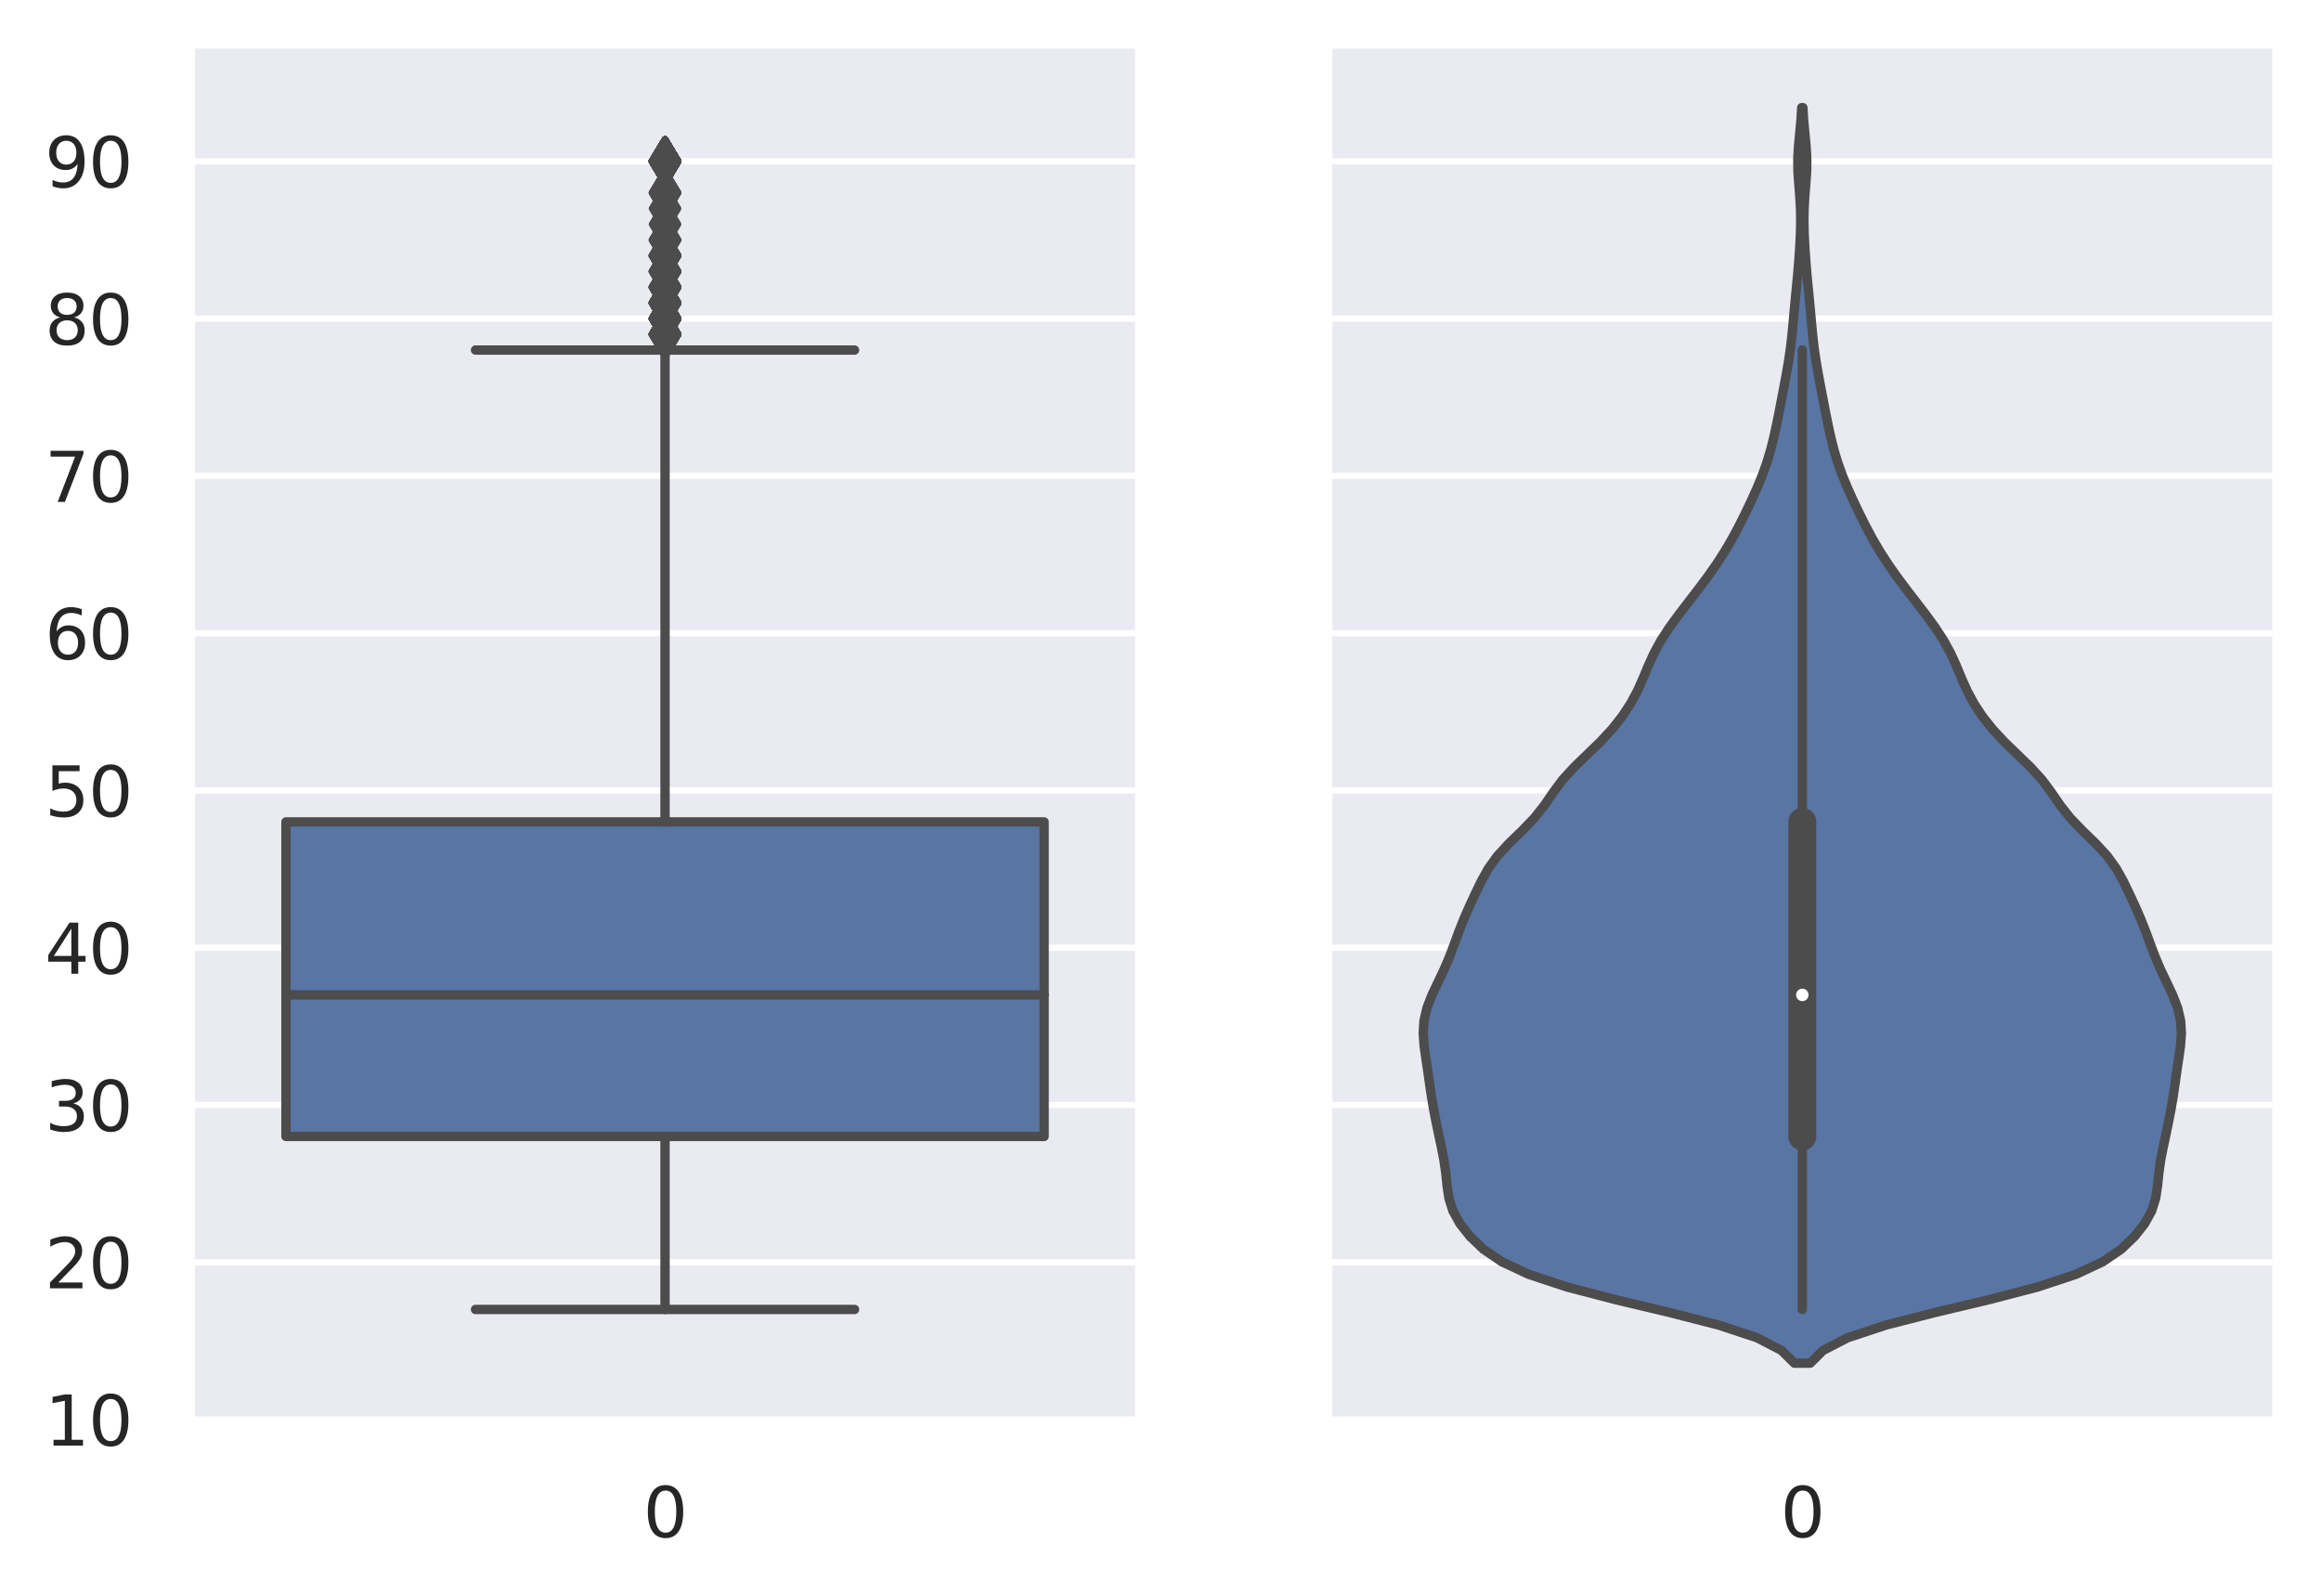 <?xml version="1.0" encoding="utf-8" standalone="no"?>
<!DOCTYPE svg PUBLIC "-//W3C//DTD SVG 1.1//EN"
  "http://www.w3.org/Graphics/SVG/1.1/DTD/svg11.dtd">
<svg xmlns:xlink="http://www.w3.org/1999/xlink" width="372.697pt" height="256.306pt" viewBox="0 0 372.697 256.306" xmlns="http://www.w3.org/2000/svg" version="1.1">
 <defs>
  <style type="text/css">*{stroke-linejoin: round; stroke-linecap: butt}</style>
 </defs>
 <g id="figure_1">
  <g id="patch_1">
   <path d="M 0 256.306 
L 372.697 256.306 
L 372.697 0 
L 0 0 
z
" style="fill: #ffffff"/>
  </g>
  <g id="axes_1">
   <g id="patch_2">
    <path d="M 30.698 228.96 
L 182.879 228.96 
L 182.879 7.2 
L 30.698 7.2 
z
" style="fill: #eaeaf2"/>
   </g>
   <g id="matplotlib.axis_1">
    <g id="xtick_1">
     <g id="text_1">
      <!-- 0 -->
      <g style="fill: #262626" transform="translate(103.289 246.818) scale(0.11 -0.11)">
       <defs>
        <path id="DejaVuSans-30" d="M 2034 4250 
Q 1547 4250 1301 3770 
Q 1056 3291 1056 2328 
Q 1056 1369 1301 889 
Q 1547 409 2034 409 
Q 2525 409 2770 889 
Q 3016 1369 3016 2328 
Q 3016 3291 2770 3770 
Q 2525 4250 2034 4250 
z
M 2034 4750 
Q 2819 4750 3233 4129 
Q 3647 3509 3647 2328 
Q 3647 1150 3233 529 
Q 2819 -91 2034 -91 
Q 1250 -91 836 529 
Q 422 1150 422 2328 
Q 422 3509 836 4129 
Q 1250 4750 2034 4750 
z
" transform="scale(0.016)"/>
       </defs>
       <use xlink:href="#DejaVuSans-30"/>
      </g>
     </g>
    </g>
   </g>
   <g id="matplotlib.axis_2">
    <g id="ytick_1">
     <g id="line2d_1">
      <path d="M 30.698 227.935 
L 182.879 227.935 
" clip-path="url(#pc361c0a351)" style="fill: none; stroke: #ffffff; stroke-linecap: round"/>
     </g>
     <g id="text_2">
      <!-- 10 -->
      <g style="fill: #262626" transform="translate(7.2 232.114) scale(0.11 -0.11)">
       <defs>
        <path id="DejaVuSans-31" d="M 794 531 
L 1825 531 
L 1825 4091 
L 703 3866 
L 703 4441 
L 1819 4666 
L 2450 4666 
L 2450 531 
L 3481 531 
L 3481 0 
L 794 0 
L 794 531 
z
" transform="scale(0.016)"/>
       </defs>
       <use xlink:href="#DejaVuSans-31"/>
       <use xlink:href="#DejaVuSans-30" x="63.623"/>
      </g>
     </g>
    </g>
    <g id="ytick_2">
     <g id="line2d_2">
      <path d="M 30.698 202.681 
L 182.879 202.681 
" clip-path="url(#pc361c0a351)" style="fill: none; stroke: #ffffff; stroke-linecap: round"/>
     </g>
     <g id="text_3">
      <!-- 20 -->
      <g style="fill: #262626" transform="translate(7.2 206.86) scale(0.11 -0.11)">
       <defs>
        <path id="DejaVuSans-32" d="M 1228 531 
L 3431 531 
L 3431 0 
L 469 0 
L 469 531 
Q 828 903 1448 1529 
Q 2069 2156 2228 2338 
Q 2531 2678 2651 2914 
Q 2772 3150 2772 3378 
Q 2772 3750 2511 3984 
Q 2250 4219 1831 4219 
Q 1534 4219 1204 4116 
Q 875 4013 500 3803 
L 500 4441 
Q 881 4594 1212 4672 
Q 1544 4750 1819 4750 
Q 2544 4750 2975 4387 
Q 3406 4025 3406 3419 
Q 3406 3131 3298 2873 
Q 3191 2616 2906 2266 
Q 2828 2175 2409 1742 
Q 1991 1309 1228 531 
z
" transform="scale(0.016)"/>
       </defs>
       <use xlink:href="#DejaVuSans-32"/>
       <use xlink:href="#DejaVuSans-30" x="63.623"/>
      </g>
     </g>
    </g>
    <g id="ytick_3">
     <g id="line2d_3">
      <path d="M 30.698 177.427 
L 182.879 177.427 
" clip-path="url(#pc361c0a351)" style="fill: none; stroke: #ffffff; stroke-linecap: round"/>
     </g>
     <g id="text_4">
      <!-- 30 -->
      <g style="fill: #262626" transform="translate(7.2 181.606) scale(0.11 -0.11)">
       <defs>
        <path id="DejaVuSans-33" d="M 2597 2516 
Q 3050 2419 3304 2112 
Q 3559 1806 3559 1356 
Q 3559 666 3084 287 
Q 2609 -91 1734 -91 
Q 1441 -91 1130 -33 
Q 819 25 488 141 
L 488 750 
Q 750 597 1062 519 
Q 1375 441 1716 441 
Q 2309 441 2620 675 
Q 2931 909 2931 1356 
Q 2931 1769 2642 2001 
Q 2353 2234 1838 2234 
L 1294 2234 
L 1294 2753 
L 1863 2753 
Q 2328 2753 2575 2939 
Q 2822 3125 2822 3475 
Q 2822 3834 2567 4026 
Q 2313 4219 1838 4219 
Q 1578 4219 1281 4162 
Q 984 4106 628 3988 
L 628 4550 
Q 988 4650 1302 4700 
Q 1616 4750 1894 4750 
Q 2613 4750 3031 4423 
Q 3450 4097 3450 3541 
Q 3450 3153 3228 2886 
Q 3006 2619 2597 2516 
z
" transform="scale(0.016)"/>
       </defs>
       <use xlink:href="#DejaVuSans-33"/>
       <use xlink:href="#DejaVuSans-30" x="63.623"/>
      </g>
     </g>
    </g>
    <g id="ytick_4">
     <g id="line2d_4">
      <path d="M 30.698 152.173 
L 182.879 152.173 
" clip-path="url(#pc361c0a351)" style="fill: none; stroke: #ffffff; stroke-linecap: round"/>
     </g>
     <g id="text_5">
      <!-- 40 -->
      <g style="fill: #262626" transform="translate(7.2 156.352) scale(0.11 -0.11)">
       <defs>
        <path id="DejaVuSans-34" d="M 2419 4116 
L 825 1625 
L 2419 1625 
L 2419 4116 
z
M 2253 4666 
L 3047 4666 
L 3047 1625 
L 3713 1625 
L 3713 1100 
L 3047 1100 
L 3047 0 
L 2419 0 
L 2419 1100 
L 313 1100 
L 313 1709 
L 2253 4666 
z
" transform="scale(0.016)"/>
       </defs>
       <use xlink:href="#DejaVuSans-34"/>
       <use xlink:href="#DejaVuSans-30" x="63.623"/>
      </g>
     </g>
    </g>
    <g id="ytick_5">
     <g id="line2d_5">
      <path d="M 30.698 126.919 
L 182.879 126.919 
" clip-path="url(#pc361c0a351)" style="fill: none; stroke: #ffffff; stroke-linecap: round"/>
     </g>
     <g id="text_6">
      <!-- 50 -->
      <g style="fill: #262626" transform="translate(7.2 131.098) scale(0.11 -0.11)">
       <defs>
        <path id="DejaVuSans-35" d="M 691 4666 
L 3169 4666 
L 3169 4134 
L 1269 4134 
L 1269 2991 
Q 1406 3038 1543 3061 
Q 1681 3084 1819 3084 
Q 2600 3084 3056 2656 
Q 3513 2228 3513 1497 
Q 3513 744 3044 326 
Q 2575 -91 1722 -91 
Q 1428 -91 1123 -41 
Q 819 9 494 109 
L 494 744 
Q 775 591 1075 516 
Q 1375 441 1709 441 
Q 2250 441 2565 725 
Q 2881 1009 2881 1497 
Q 2881 1984 2565 2268 
Q 2250 2553 1709 2553 
Q 1456 2553 1204 2497 
Q 953 2441 691 2322 
L 691 4666 
z
" transform="scale(0.016)"/>
       </defs>
       <use xlink:href="#DejaVuSans-35"/>
       <use xlink:href="#DejaVuSans-30" x="63.623"/>
      </g>
     </g>
    </g>
    <g id="ytick_6">
     <g id="line2d_6">
      <path d="M 30.698 101.665 
L 182.879 101.665 
" clip-path="url(#pc361c0a351)" style="fill: none; stroke: #ffffff; stroke-linecap: round"/>
     </g>
     <g id="text_7">
      <!-- 60 -->
      <g style="fill: #262626" transform="translate(7.2 105.844) scale(0.11 -0.11)">
       <defs>
        <path id="DejaVuSans-36" d="M 2113 2584 
Q 1688 2584 1439 2293 
Q 1191 2003 1191 1497 
Q 1191 994 1439 701 
Q 1688 409 2113 409 
Q 2538 409 2786 701 
Q 3034 994 3034 1497 
Q 3034 2003 2786 2293 
Q 2538 2584 2113 2584 
z
M 3366 4563 
L 3366 3988 
Q 3128 4100 2886 4159 
Q 2644 4219 2406 4219 
Q 1781 4219 1451 3797 
Q 1122 3375 1075 2522 
Q 1259 2794 1537 2939 
Q 1816 3084 2150 3084 
Q 2853 3084 3261 2657 
Q 3669 2231 3669 1497 
Q 3669 778 3244 343 
Q 2819 -91 2113 -91 
Q 1303 -91 875 529 
Q 447 1150 447 2328 
Q 447 3434 972 4092 
Q 1497 4750 2381 4750 
Q 2619 4750 2861 4703 
Q 3103 4656 3366 4563 
z
" transform="scale(0.016)"/>
       </defs>
       <use xlink:href="#DejaVuSans-36"/>
       <use xlink:href="#DejaVuSans-30" x="63.623"/>
      </g>
     </g>
    </g>
    <g id="ytick_7">
     <g id="line2d_7">
      <path d="M 30.698 76.411 
L 182.879 76.411 
" clip-path="url(#pc361c0a351)" style="fill: none; stroke: #ffffff; stroke-linecap: round"/>
     </g>
     <g id="text_8">
      <!-- 70 -->
      <g style="fill: #262626" transform="translate(7.2 80.59) scale(0.11 -0.11)">
       <defs>
        <path id="DejaVuSans-37" d="M 525 4666 
L 3525 4666 
L 3525 4397 
L 1831 0 
L 1172 0 
L 2766 4134 
L 525 4134 
L 525 4666 
z
" transform="scale(0.016)"/>
       </defs>
       <use xlink:href="#DejaVuSans-37"/>
       <use xlink:href="#DejaVuSans-30" x="63.623"/>
      </g>
     </g>
    </g>
    <g id="ytick_8">
     <g id="line2d_8">
      <path d="M 30.698 51.157 
L 182.879 51.157 
" clip-path="url(#pc361c0a351)" style="fill: none; stroke: #ffffff; stroke-linecap: round"/>
     </g>
     <g id="text_9">
      <!-- 80 -->
      <g style="fill: #262626" transform="translate(7.2 55.336) scale(0.11 -0.11)">
       <defs>
        <path id="DejaVuSans-38" d="M 2034 2216 
Q 1584 2216 1326 1975 
Q 1069 1734 1069 1313 
Q 1069 891 1326 650 
Q 1584 409 2034 409 
Q 2484 409 2743 651 
Q 3003 894 3003 1313 
Q 3003 1734 2745 1975 
Q 2488 2216 2034 2216 
z
M 1403 2484 
Q 997 2584 770 2862 
Q 544 3141 544 3541 
Q 544 4100 942 4425 
Q 1341 4750 2034 4750 
Q 2731 4750 3128 4425 
Q 3525 4100 3525 3541 
Q 3525 3141 3298 2862 
Q 3072 2584 2669 2484 
Q 3125 2378 3379 2068 
Q 3634 1759 3634 1313 
Q 3634 634 3220 271 
Q 2806 -91 2034 -91 
Q 1263 -91 848 271 
Q 434 634 434 1313 
Q 434 1759 690 2068 
Q 947 2378 1403 2484 
z
M 1172 3481 
Q 1172 3119 1398 2916 
Q 1625 2713 2034 2713 
Q 2441 2713 2670 2916 
Q 2900 3119 2900 3481 
Q 2900 3844 2670 4047 
Q 2441 4250 2034 4250 
Q 1625 4250 1398 4047 
Q 1172 3844 1172 3481 
z
" transform="scale(0.016)"/>
       </defs>
       <use xlink:href="#DejaVuSans-38"/>
       <use xlink:href="#DejaVuSans-30" x="63.623"/>
      </g>
     </g>
    </g>
    <g id="ytick_9">
     <g id="line2d_9">
      <path d="M 30.698 25.903 
L 182.879 25.903 
" clip-path="url(#pc361c0a351)" style="fill: none; stroke: #ffffff; stroke-linecap: round"/>
     </g>
     <g id="text_10">
      <!-- 90 -->
      <g style="fill: #262626" transform="translate(7.2 30.082) scale(0.11 -0.11)">
       <defs>
        <path id="DejaVuSans-39" d="M 703 97 
L 703 672 
Q 941 559 1184 500 
Q 1428 441 1663 441 
Q 2288 441 2617 861 
Q 2947 1281 2994 2138 
Q 2813 1869 2534 1725 
Q 2256 1581 1919 1581 
Q 1219 1581 811 2004 
Q 403 2428 403 3163 
Q 403 3881 828 4315 
Q 1253 4750 1959 4750 
Q 2769 4750 3195 4129 
Q 3622 3509 3622 2328 
Q 3622 1225 3098 567 
Q 2575 -91 1691 -91 
Q 1453 -91 1209 -44 
Q 966 3 703 97 
z
M 1959 2075 
Q 2384 2075 2632 2365 
Q 2881 2656 2881 3163 
Q 2881 3666 2632 3958 
Q 2384 4250 1959 4250 
Q 1534 4250 1286 3958 
Q 1038 3666 1038 3163 
Q 1038 2656 1286 2365 
Q 1534 2075 1959 2075 
z
" transform="scale(0.016)"/>
       </defs>
       <use xlink:href="#DejaVuSans-39"/>
       <use xlink:href="#DejaVuSans-30" x="63.623"/>
      </g>
     </g>
    </g>
   </g>
   <g id="patch_3">
    <path d="M 45.916 182.478 
L 167.661 182.478 
L 167.661 131.97 
L 45.916 131.97 
L 45.916 182.478 
z
" clip-path="url(#pc361c0a351)" style="fill: #5875a4; stroke: #4c4c4c; stroke-width: 1.5; stroke-linejoin: miter"/>
   </g>
   <g id="line2d_10">
    <path d="M 106.788 182.478 
L 106.788 210.257 
" clip-path="url(#pc361c0a351)" style="fill: none; stroke: #4c4c4c; stroke-width: 1.5; stroke-linecap: round"/>
   </g>
   <g id="line2d_11">
    <path d="M 106.788 131.97 
L 106.788 56.208 
" clip-path="url(#pc361c0a351)" style="fill: none; stroke: #4c4c4c; stroke-width: 1.5; stroke-linecap: round"/>
   </g>
   <g id="line2d_12">
    <path d="M 76.352 210.257 
L 137.225 210.257 
" clip-path="url(#pc361c0a351)" style="fill: none; stroke: #4c4c4c; stroke-width: 1.5; stroke-linecap: round"/>
   </g>
   <g id="line2d_13">
    <path d="M 76.352 56.208 
L 137.225 56.208 
" clip-path="url(#pc361c0a351)" style="fill: none; stroke: #4c4c4c; stroke-width: 1.5; stroke-linecap: round"/>
   </g>
   <g id="line2d_14">
    <defs>
     <path id="md538dc56ba" d="M -0 3.536 
L 2.121 0 
L -0 -3.536 
L -2.121 -0 
z
" style="stroke: #4c4c4c; stroke-linejoin: miter"/>
    </defs>
    <g clip-path="url(#pc361c0a351)">
     <use xlink:href="#md538dc56ba" x="106.788" y="53.682" style="fill: #4c4c4c; stroke: #4c4c4c; stroke-linejoin: miter"/>
     <use xlink:href="#md538dc56ba" x="106.788" y="25.903" style="fill: #4c4c4c; stroke: #4c4c4c; stroke-linejoin: miter"/>
     <use xlink:href="#md538dc56ba" x="106.788" y="51.157" style="fill: #4c4c4c; stroke: #4c4c4c; stroke-linejoin: miter"/>
     <use xlink:href="#md538dc56ba" x="106.788" y="48.631" style="fill: #4c4c4c; stroke: #4c4c4c; stroke-linejoin: miter"/>
     <use xlink:href="#md538dc56ba" x="106.788" y="25.903" style="fill: #4c4c4c; stroke: #4c4c4c; stroke-linejoin: miter"/>
     <use xlink:href="#md538dc56ba" x="106.788" y="30.954" style="fill: #4c4c4c; stroke: #4c4c4c; stroke-linejoin: miter"/>
     <use xlink:href="#md538dc56ba" x="106.788" y="25.903" style="fill: #4c4c4c; stroke: #4c4c4c; stroke-linejoin: miter"/>
     <use xlink:href="#md538dc56ba" x="106.788" y="25.903" style="fill: #4c4c4c; stroke: #4c4c4c; stroke-linejoin: miter"/>
     <use xlink:href="#md538dc56ba" x="106.788" y="51.157" style="fill: #4c4c4c; stroke: #4c4c4c; stroke-linejoin: miter"/>
     <use xlink:href="#md538dc56ba" x="106.788" y="25.903" style="fill: #4c4c4c; stroke: #4c4c4c; stroke-linejoin: miter"/>
     <use xlink:href="#md538dc56ba" x="106.788" y="48.631" style="fill: #4c4c4c; stroke: #4c4c4c; stroke-linejoin: miter"/>
     <use xlink:href="#md538dc56ba" x="106.788" y="46.106" style="fill: #4c4c4c; stroke: #4c4c4c; stroke-linejoin: miter"/>
     <use xlink:href="#md538dc56ba" x="106.788" y="53.682" style="fill: #4c4c4c; stroke: #4c4c4c; stroke-linejoin: miter"/>
     <use xlink:href="#md538dc56ba" x="106.788" y="48.631" style="fill: #4c4c4c; stroke: #4c4c4c; stroke-linejoin: miter"/>
     <use xlink:href="#md538dc56ba" x="106.788" y="51.157" style="fill: #4c4c4c; stroke: #4c4c4c; stroke-linejoin: miter"/>
     <use xlink:href="#md538dc56ba" x="106.788" y="43.581" style="fill: #4c4c4c; stroke: #4c4c4c; stroke-linejoin: miter"/>
     <use xlink:href="#md538dc56ba" x="106.788" y="25.903" style="fill: #4c4c4c; stroke: #4c4c4c; stroke-linejoin: miter"/>
     <use xlink:href="#md538dc56ba" x="106.788" y="25.903" style="fill: #4c4c4c; stroke: #4c4c4c; stroke-linejoin: miter"/>
     <use xlink:href="#md538dc56ba" x="106.788" y="53.682" style="fill: #4c4c4c; stroke: #4c4c4c; stroke-linejoin: miter"/>
     <use xlink:href="#md538dc56ba" x="106.788" y="48.631" style="fill: #4c4c4c; stroke: #4c4c4c; stroke-linejoin: miter"/>
     <use xlink:href="#md538dc56ba" x="106.788" y="25.903" style="fill: #4c4c4c; stroke: #4c4c4c; stroke-linejoin: miter"/>
     <use xlink:href="#md538dc56ba" x="106.788" y="25.903" style="fill: #4c4c4c; stroke: #4c4c4c; stroke-linejoin: miter"/>
     <use xlink:href="#md538dc56ba" x="106.788" y="51.157" style="fill: #4c4c4c; stroke: #4c4c4c; stroke-linejoin: miter"/>
     <use xlink:href="#md538dc56ba" x="106.788" y="25.903" style="fill: #4c4c4c; stroke: #4c4c4c; stroke-linejoin: miter"/>
     <use xlink:href="#md538dc56ba" x="106.788" y="25.903" style="fill: #4c4c4c; stroke: #4c4c4c; stroke-linejoin: miter"/>
     <use xlink:href="#md538dc56ba" x="106.788" y="53.682" style="fill: #4c4c4c; stroke: #4c4c4c; stroke-linejoin: miter"/>
     <use xlink:href="#md538dc56ba" x="106.788" y="53.682" style="fill: #4c4c4c; stroke: #4c4c4c; stroke-linejoin: miter"/>
     <use xlink:href="#md538dc56ba" x="106.788" y="41.055" style="fill: #4c4c4c; stroke: #4c4c4c; stroke-linejoin: miter"/>
     <use xlink:href="#md538dc56ba" x="106.788" y="25.903" style="fill: #4c4c4c; stroke: #4c4c4c; stroke-linejoin: miter"/>
     <use xlink:href="#md538dc56ba" x="106.788" y="51.157" style="fill: #4c4c4c; stroke: #4c4c4c; stroke-linejoin: miter"/>
     <use xlink:href="#md538dc56ba" x="106.788" y="25.903" style="fill: #4c4c4c; stroke: #4c4c4c; stroke-linejoin: miter"/>
     <use xlink:href="#md538dc56ba" x="106.788" y="48.631" style="fill: #4c4c4c; stroke: #4c4c4c; stroke-linejoin: miter"/>
     <use xlink:href="#md538dc56ba" x="106.788" y="43.581" style="fill: #4c4c4c; stroke: #4c4c4c; stroke-linejoin: miter"/>
     <use xlink:href="#md538dc56ba" x="106.788" y="41.055" style="fill: #4c4c4c; stroke: #4c4c4c; stroke-linejoin: miter"/>
     <use xlink:href="#md538dc56ba" x="106.788" y="48.631" style="fill: #4c4c4c; stroke: #4c4c4c; stroke-linejoin: miter"/>
     <use xlink:href="#md538dc56ba" x="106.788" y="53.682" style="fill: #4c4c4c; stroke: #4c4c4c; stroke-linejoin: miter"/>
     <use xlink:href="#md538dc56ba" x="106.788" y="38.53" style="fill: #4c4c4c; stroke: #4c4c4c; stroke-linejoin: miter"/>
     <use xlink:href="#md538dc56ba" x="106.788" y="46.106" style="fill: #4c4c4c; stroke: #4c4c4c; stroke-linejoin: miter"/>
     <use xlink:href="#md538dc56ba" x="106.788" y="53.682" style="fill: #4c4c4c; stroke: #4c4c4c; stroke-linejoin: miter"/>
     <use xlink:href="#md538dc56ba" x="106.788" y="51.157" style="fill: #4c4c4c; stroke: #4c4c4c; stroke-linejoin: miter"/>
     <use xlink:href="#md538dc56ba" x="106.788" y="25.903" style="fill: #4c4c4c; stroke: #4c4c4c; stroke-linejoin: miter"/>
     <use xlink:href="#md538dc56ba" x="106.788" y="25.903" style="fill: #4c4c4c; stroke: #4c4c4c; stroke-linejoin: miter"/>
     <use xlink:href="#md538dc56ba" x="106.788" y="25.903" style="fill: #4c4c4c; stroke: #4c4c4c; stroke-linejoin: miter"/>
     <use xlink:href="#md538dc56ba" x="106.788" y="41.055" style="fill: #4c4c4c; stroke: #4c4c4c; stroke-linejoin: miter"/>
     <use xlink:href="#md538dc56ba" x="106.788" y="51.157" style="fill: #4c4c4c; stroke: #4c4c4c; stroke-linejoin: miter"/>
     <use xlink:href="#md538dc56ba" x="106.788" y="25.903" style="fill: #4c4c4c; stroke: #4c4c4c; stroke-linejoin: miter"/>
     <use xlink:href="#md538dc56ba" x="106.788" y="25.903" style="fill: #4c4c4c; stroke: #4c4c4c; stroke-linejoin: miter"/>
     <use xlink:href="#md538dc56ba" x="106.788" y="53.682" style="fill: #4c4c4c; stroke: #4c4c4c; stroke-linejoin: miter"/>
     <use xlink:href="#md538dc56ba" x="106.788" y="41.055" style="fill: #4c4c4c; stroke: #4c4c4c; stroke-linejoin: miter"/>
     <use xlink:href="#md538dc56ba" x="106.788" y="25.903" style="fill: #4c4c4c; stroke: #4c4c4c; stroke-linejoin: miter"/>
     <use xlink:href="#md538dc56ba" x="106.788" y="53.682" style="fill: #4c4c4c; stroke: #4c4c4c; stroke-linejoin: miter"/>
     <use xlink:href="#md538dc56ba" x="106.788" y="25.903" style="fill: #4c4c4c; stroke: #4c4c4c; stroke-linejoin: miter"/>
     <use xlink:href="#md538dc56ba" x="106.788" y="25.903" style="fill: #4c4c4c; stroke: #4c4c4c; stroke-linejoin: miter"/>
     <use xlink:href="#md538dc56ba" x="106.788" y="25.903" style="fill: #4c4c4c; stroke: #4c4c4c; stroke-linejoin: miter"/>
     <use xlink:href="#md538dc56ba" x="106.788" y="46.106" style="fill: #4c4c4c; stroke: #4c4c4c; stroke-linejoin: miter"/>
     <use xlink:href="#md538dc56ba" x="106.788" y="48.631" style="fill: #4c4c4c; stroke: #4c4c4c; stroke-linejoin: miter"/>
     <use xlink:href="#md538dc56ba" x="106.788" y="25.903" style="fill: #4c4c4c; stroke: #4c4c4c; stroke-linejoin: miter"/>
     <use xlink:href="#md538dc56ba" x="106.788" y="41.055" style="fill: #4c4c4c; stroke: #4c4c4c; stroke-linejoin: miter"/>
     <use xlink:href="#md538dc56ba" x="106.788" y="53.682" style="fill: #4c4c4c; stroke: #4c4c4c; stroke-linejoin: miter"/>
     <use xlink:href="#md538dc56ba" x="106.788" y="48.631" style="fill: #4c4c4c; stroke: #4c4c4c; stroke-linejoin: miter"/>
     <use xlink:href="#md538dc56ba" x="106.788" y="46.106" style="fill: #4c4c4c; stroke: #4c4c4c; stroke-linejoin: miter"/>
     <use xlink:href="#md538dc56ba" x="106.788" y="48.631" style="fill: #4c4c4c; stroke: #4c4c4c; stroke-linejoin: miter"/>
     <use xlink:href="#md538dc56ba" x="106.788" y="51.157" style="fill: #4c4c4c; stroke: #4c4c4c; stroke-linejoin: miter"/>
     <use xlink:href="#md538dc56ba" x="106.788" y="25.903" style="fill: #4c4c4c; stroke: #4c4c4c; stroke-linejoin: miter"/>
     <use xlink:href="#md538dc56ba" x="106.788" y="51.157" style="fill: #4c4c4c; stroke: #4c4c4c; stroke-linejoin: miter"/>
     <use xlink:href="#md538dc56ba" x="106.788" y="41.055" style="fill: #4c4c4c; stroke: #4c4c4c; stroke-linejoin: miter"/>
     <use xlink:href="#md538dc56ba" x="106.788" y="46.106" style="fill: #4c4c4c; stroke: #4c4c4c; stroke-linejoin: miter"/>
     <use xlink:href="#md538dc56ba" x="106.788" y="53.682" style="fill: #4c4c4c; stroke: #4c4c4c; stroke-linejoin: miter"/>
     <use xlink:href="#md538dc56ba" x="106.788" y="25.903" style="fill: #4c4c4c; stroke: #4c4c4c; stroke-linejoin: miter"/>
     <use xlink:href="#md538dc56ba" x="106.788" y="41.055" style="fill: #4c4c4c; stroke: #4c4c4c; stroke-linejoin: miter"/>
     <use xlink:href="#md538dc56ba" x="106.788" y="25.903" style="fill: #4c4c4c; stroke: #4c4c4c; stroke-linejoin: miter"/>
     <use xlink:href="#md538dc56ba" x="106.788" y="43.581" style="fill: #4c4c4c; stroke: #4c4c4c; stroke-linejoin: miter"/>
     <use xlink:href="#md538dc56ba" x="106.788" y="53.682" style="fill: #4c4c4c; stroke: #4c4c4c; stroke-linejoin: miter"/>
     <use xlink:href="#md538dc56ba" x="106.788" y="48.631" style="fill: #4c4c4c; stroke: #4c4c4c; stroke-linejoin: miter"/>
     <use xlink:href="#md538dc56ba" x="106.788" y="51.157" style="fill: #4c4c4c; stroke: #4c4c4c; stroke-linejoin: miter"/>
     <use xlink:href="#md538dc56ba" x="106.788" y="53.682" style="fill: #4c4c4c; stroke: #4c4c4c; stroke-linejoin: miter"/>
     <use xlink:href="#md538dc56ba" x="106.788" y="51.157" style="fill: #4c4c4c; stroke: #4c4c4c; stroke-linejoin: miter"/>
     <use xlink:href="#md538dc56ba" x="106.788" y="53.682" style="fill: #4c4c4c; stroke: #4c4c4c; stroke-linejoin: miter"/>
     <use xlink:href="#md538dc56ba" x="106.788" y="51.157" style="fill: #4c4c4c; stroke: #4c4c4c; stroke-linejoin: miter"/>
     <use xlink:href="#md538dc56ba" x="106.788" y="25.903" style="fill: #4c4c4c; stroke: #4c4c4c; stroke-linejoin: miter"/>
     <use xlink:href="#md538dc56ba" x="106.788" y="25.903" style="fill: #4c4c4c; stroke: #4c4c4c; stroke-linejoin: miter"/>
     <use xlink:href="#md538dc56ba" x="106.788" y="51.157" style="fill: #4c4c4c; stroke: #4c4c4c; stroke-linejoin: miter"/>
     <use xlink:href="#md538dc56ba" x="106.788" y="25.903" style="fill: #4c4c4c; stroke: #4c4c4c; stroke-linejoin: miter"/>
     <use xlink:href="#md538dc56ba" x="106.788" y="25.903" style="fill: #4c4c4c; stroke: #4c4c4c; stroke-linejoin: miter"/>
     <use xlink:href="#md538dc56ba" x="106.788" y="48.631" style="fill: #4c4c4c; stroke: #4c4c4c; stroke-linejoin: miter"/>
     <use xlink:href="#md538dc56ba" x="106.788" y="43.581" style="fill: #4c4c4c; stroke: #4c4c4c; stroke-linejoin: miter"/>
     <use xlink:href="#md538dc56ba" x="106.788" y="46.106" style="fill: #4c4c4c; stroke: #4c4c4c; stroke-linejoin: miter"/>
     <use xlink:href="#md538dc56ba" x="106.788" y="25.903" style="fill: #4c4c4c; stroke: #4c4c4c; stroke-linejoin: miter"/>
     <use xlink:href="#md538dc56ba" x="106.788" y="25.903" style="fill: #4c4c4c; stroke: #4c4c4c; stroke-linejoin: miter"/>
     <use xlink:href="#md538dc56ba" x="106.788" y="48.631" style="fill: #4c4c4c; stroke: #4c4c4c; stroke-linejoin: miter"/>
     <use xlink:href="#md538dc56ba" x="106.788" y="51.157" style="fill: #4c4c4c; stroke: #4c4c4c; stroke-linejoin: miter"/>
     <use xlink:href="#md538dc56ba" x="106.788" y="51.157" style="fill: #4c4c4c; stroke: #4c4c4c; stroke-linejoin: miter"/>
     <use xlink:href="#md538dc56ba" x="106.788" y="25.903" style="fill: #4c4c4c; stroke: #4c4c4c; stroke-linejoin: miter"/>
     <use xlink:href="#md538dc56ba" x="106.788" y="53.682" style="fill: #4c4c4c; stroke: #4c4c4c; stroke-linejoin: miter"/>
     <use xlink:href="#md538dc56ba" x="106.788" y="51.157" style="fill: #4c4c4c; stroke: #4c4c4c; stroke-linejoin: miter"/>
     <use xlink:href="#md538dc56ba" x="106.788" y="46.106" style="fill: #4c4c4c; stroke: #4c4c4c; stroke-linejoin: miter"/>
     <use xlink:href="#md538dc56ba" x="106.788" y="38.53" style="fill: #4c4c4c; stroke: #4c4c4c; stroke-linejoin: miter"/>
     <use xlink:href="#md538dc56ba" x="106.788" y="51.157" style="fill: #4c4c4c; stroke: #4c4c4c; stroke-linejoin: miter"/>
     <use xlink:href="#md538dc56ba" x="106.788" y="53.682" style="fill: #4c4c4c; stroke: #4c4c4c; stroke-linejoin: miter"/>
     <use xlink:href="#md538dc56ba" x="106.788" y="25.903" style="fill: #4c4c4c; stroke: #4c4c4c; stroke-linejoin: miter"/>
     <use xlink:href="#md538dc56ba" x="106.788" y="48.631" style="fill: #4c4c4c; stroke: #4c4c4c; stroke-linejoin: miter"/>
     <use xlink:href="#md538dc56ba" x="106.788" y="53.682" style="fill: #4c4c4c; stroke: #4c4c4c; stroke-linejoin: miter"/>
     <use xlink:href="#md538dc56ba" x="106.788" y="51.157" style="fill: #4c4c4c; stroke: #4c4c4c; stroke-linejoin: miter"/>
     <use xlink:href="#md538dc56ba" x="106.788" y="53.682" style="fill: #4c4c4c; stroke: #4c4c4c; stroke-linejoin: miter"/>
     <use xlink:href="#md538dc56ba" x="106.788" y="48.631" style="fill: #4c4c4c; stroke: #4c4c4c; stroke-linejoin: miter"/>
     <use xlink:href="#md538dc56ba" x="106.788" y="46.106" style="fill: #4c4c4c; stroke: #4c4c4c; stroke-linejoin: miter"/>
     <use xlink:href="#md538dc56ba" x="106.788" y="30.954" style="fill: #4c4c4c; stroke: #4c4c4c; stroke-linejoin: miter"/>
     <use xlink:href="#md538dc56ba" x="106.788" y="25.903" style="fill: #4c4c4c; stroke: #4c4c4c; stroke-linejoin: miter"/>
     <use xlink:href="#md538dc56ba" x="106.788" y="46.106" style="fill: #4c4c4c; stroke: #4c4c4c; stroke-linejoin: miter"/>
     <use xlink:href="#md538dc56ba" x="106.788" y="30.954" style="fill: #4c4c4c; stroke: #4c4c4c; stroke-linejoin: miter"/>
     <use xlink:href="#md538dc56ba" x="106.788" y="41.055" style="fill: #4c4c4c; stroke: #4c4c4c; stroke-linejoin: miter"/>
     <use xlink:href="#md538dc56ba" x="106.788" y="43.581" style="fill: #4c4c4c; stroke: #4c4c4c; stroke-linejoin: miter"/>
     <use xlink:href="#md538dc56ba" x="106.788" y="53.682" style="fill: #4c4c4c; stroke: #4c4c4c; stroke-linejoin: miter"/>
     <use xlink:href="#md538dc56ba" x="106.788" y="36.004" style="fill: #4c4c4c; stroke: #4c4c4c; stroke-linejoin: miter"/>
     <use xlink:href="#md538dc56ba" x="106.788" y="25.903" style="fill: #4c4c4c; stroke: #4c4c4c; stroke-linejoin: miter"/>
     <use xlink:href="#md538dc56ba" x="106.788" y="25.903" style="fill: #4c4c4c; stroke: #4c4c4c; stroke-linejoin: miter"/>
     <use xlink:href="#md538dc56ba" x="106.788" y="46.106" style="fill: #4c4c4c; stroke: #4c4c4c; stroke-linejoin: miter"/>
     <use xlink:href="#md538dc56ba" x="106.788" y="43.581" style="fill: #4c4c4c; stroke: #4c4c4c; stroke-linejoin: miter"/>
     <use xlink:href="#md538dc56ba" x="106.788" y="48.631" style="fill: #4c4c4c; stroke: #4c4c4c; stroke-linejoin: miter"/>
     <use xlink:href="#md538dc56ba" x="106.788" y="53.682" style="fill: #4c4c4c; stroke: #4c4c4c; stroke-linejoin: miter"/>
     <use xlink:href="#md538dc56ba" x="106.788" y="25.903" style="fill: #4c4c4c; stroke: #4c4c4c; stroke-linejoin: miter"/>
     <use xlink:href="#md538dc56ba" x="106.788" y="51.157" style="fill: #4c4c4c; stroke: #4c4c4c; stroke-linejoin: miter"/>
     <use xlink:href="#md538dc56ba" x="106.788" y="48.631" style="fill: #4c4c4c; stroke: #4c4c4c; stroke-linejoin: miter"/>
     <use xlink:href="#md538dc56ba" x="106.788" y="53.682" style="fill: #4c4c4c; stroke: #4c4c4c; stroke-linejoin: miter"/>
     <use xlink:href="#md538dc56ba" x="106.788" y="41.055" style="fill: #4c4c4c; stroke: #4c4c4c; stroke-linejoin: miter"/>
     <use xlink:href="#md538dc56ba" x="106.788" y="41.055" style="fill: #4c4c4c; stroke: #4c4c4c; stroke-linejoin: miter"/>
     <use xlink:href="#md538dc56ba" x="106.788" y="53.682" style="fill: #4c4c4c; stroke: #4c4c4c; stroke-linejoin: miter"/>
     <use xlink:href="#md538dc56ba" x="106.788" y="25.903" style="fill: #4c4c4c; stroke: #4c4c4c; stroke-linejoin: miter"/>
     <use xlink:href="#md538dc56ba" x="106.788" y="51.157" style="fill: #4c4c4c; stroke: #4c4c4c; stroke-linejoin: miter"/>
     <use xlink:href="#md538dc56ba" x="106.788" y="48.631" style="fill: #4c4c4c; stroke: #4c4c4c; stroke-linejoin: miter"/>
     <use xlink:href="#md538dc56ba" x="106.788" y="48.631" style="fill: #4c4c4c; stroke: #4c4c4c; stroke-linejoin: miter"/>
     <use xlink:href="#md538dc56ba" x="106.788" y="48.631" style="fill: #4c4c4c; stroke: #4c4c4c; stroke-linejoin: miter"/>
     <use xlink:href="#md538dc56ba" x="106.788" y="25.903" style="fill: #4c4c4c; stroke: #4c4c4c; stroke-linejoin: miter"/>
     <use xlink:href="#md538dc56ba" x="106.788" y="33.479" style="fill: #4c4c4c; stroke: #4c4c4c; stroke-linejoin: miter"/>
     <use xlink:href="#md538dc56ba" x="106.788" y="25.903" style="fill: #4c4c4c; stroke: #4c4c4c; stroke-linejoin: miter"/>
     <use xlink:href="#md538dc56ba" x="106.788" y="51.157" style="fill: #4c4c4c; stroke: #4c4c4c; stroke-linejoin: miter"/>
     <use xlink:href="#md538dc56ba" x="106.788" y="51.157" style="fill: #4c4c4c; stroke: #4c4c4c; stroke-linejoin: miter"/>
     <use xlink:href="#md538dc56ba" x="106.788" y="46.106" style="fill: #4c4c4c; stroke: #4c4c4c; stroke-linejoin: miter"/>
     <use xlink:href="#md538dc56ba" x="106.788" y="25.903" style="fill: #4c4c4c; stroke: #4c4c4c; stroke-linejoin: miter"/>
     <use xlink:href="#md538dc56ba" x="106.788" y="25.903" style="fill: #4c4c4c; stroke: #4c4c4c; stroke-linejoin: miter"/>
     <use xlink:href="#md538dc56ba" x="106.788" y="38.53" style="fill: #4c4c4c; stroke: #4c4c4c; stroke-linejoin: miter"/>
     <use xlink:href="#md538dc56ba" x="106.788" y="46.106" style="fill: #4c4c4c; stroke: #4c4c4c; stroke-linejoin: miter"/>
     <use xlink:href="#md538dc56ba" x="106.788" y="48.631" style="fill: #4c4c4c; stroke: #4c4c4c; stroke-linejoin: miter"/>
    </g>
   </g>
   <g id="line2d_15">
    <path d="M 45.916 159.749 
L 167.661 159.749 
" clip-path="url(#pc361c0a351)" style="fill: none; stroke: #4c4c4c; stroke-width: 1.5; stroke-linecap: round"/>
   </g>
   <g id="patch_4">
    <path d="M 30.698 228.96 
L 30.698 7.2 
" style="fill: none; stroke: #ffffff; stroke-width: 1.25; stroke-linejoin: miter; stroke-linecap: square"/>
   </g>
   <g id="patch_5">
    <path d="M 182.879 228.96 
L 182.879 7.2 
" style="fill: none; stroke: #ffffff; stroke-width: 1.25; stroke-linejoin: miter; stroke-linecap: square"/>
   </g>
   <g id="patch_6">
    <path d="M 30.698 228.96 
L 182.879 228.96 
" style="fill: none; stroke: #ffffff; stroke-width: 1.25; stroke-linejoin: miter; stroke-linecap: square"/>
   </g>
   <g id="patch_7">
    <path d="M 30.698 7.2 
L 182.879 7.2 
" style="fill: none; stroke: #ffffff; stroke-width: 1.25; stroke-linejoin: miter; stroke-linecap: square"/>
   </g>
  </g>
  <g id="axes_2">
   <g id="patch_8">
    <path d="M 213.316 228.96 
L 365.498 228.96 
L 365.498 7.2 
L 213.316 7.2 
z
" style="fill: #eaeaf2"/>
   </g>
   <g id="matplotlib.axis_3">
    <g id="xtick_2">
     <g id="text_11">
      <!-- 0 -->
      <g style="fill: #262626" transform="translate(285.907 246.818) scale(0.11 -0.11)">
       <use xlink:href="#DejaVuSans-30"/>
      </g>
     </g>
    </g>
   </g>
   <g id="matplotlib.axis_4">
    <g id="ytick_10">
     <g id="line2d_16">
      <path d="M 213.316 227.935 
L 365.498 227.935 
" clip-path="url(#p7f2f73b0ab)" style="fill: none; stroke: #ffffff; stroke-linecap: round"/>
     </g>
    </g>
    <g id="ytick_11">
     <g id="line2d_17">
      <path d="M 213.316 202.681 
L 365.498 202.681 
" clip-path="url(#p7f2f73b0ab)" style="fill: none; stroke: #ffffff; stroke-linecap: round"/>
     </g>
    </g>
    <g id="ytick_12">
     <g id="line2d_18">
      <path d="M 213.316 177.427 
L 365.498 177.427 
" clip-path="url(#p7f2f73b0ab)" style="fill: none; stroke: #ffffff; stroke-linecap: round"/>
     </g>
    </g>
    <g id="ytick_13">
     <g id="line2d_19">
      <path d="M 213.316 152.173 
L 365.498 152.173 
" clip-path="url(#p7f2f73b0ab)" style="fill: none; stroke: #ffffff; stroke-linecap: round"/>
     </g>
    </g>
    <g id="ytick_14">
     <g id="line2d_20">
      <path d="M 213.316 126.919 
L 365.498 126.919 
" clip-path="url(#p7f2f73b0ab)" style="fill: none; stroke: #ffffff; stroke-linecap: round"/>
     </g>
    </g>
    <g id="ytick_15">
     <g id="line2d_21">
      <path d="M 213.316 101.665 
L 365.498 101.665 
" clip-path="url(#p7f2f73b0ab)" style="fill: none; stroke: #ffffff; stroke-linecap: round"/>
     </g>
    </g>
    <g id="ytick_16">
     <g id="line2d_22">
      <path d="M 213.316 76.411 
L 365.498 76.411 
" clip-path="url(#p7f2f73b0ab)" style="fill: none; stroke: #ffffff; stroke-linecap: round"/>
     </g>
    </g>
    <g id="ytick_17">
     <g id="line2d_23">
      <path d="M 213.316 51.157 
L 365.498 51.157 
" clip-path="url(#p7f2f73b0ab)" style="fill: none; stroke: #ffffff; stroke-linecap: round"/>
     </g>
    </g>
    <g id="ytick_18">
     <g id="line2d_24">
      <path d="M 213.316 25.903 
L 365.498 25.903 
" clip-path="url(#p7f2f73b0ab)" style="fill: none; stroke: #ffffff; stroke-linecap: round"/>
     </g>
    </g>
   </g>
   <g id="PolyCollection_1">
    <defs>
     <path id="m72dcfe4553" d="M 290.679 -37.426 
L 288.134 -37.426 
L 286.082 -39.462 
L 282.152 -41.499 
L 275.999 -43.535 
L 268.05 -45.571 
L 259.478 -47.608 
L 251.655 -49.644 
L 245.491 -51.68 
L 241.137 -53.717 
L 238.17 -55.753 
L 236.04 -57.79 
L 234.436 -59.826 
L 233.313 -61.862 
L 232.668 -63.899 
L 232.36 -65.935 
L 232.151 -67.971 
L 231.863 -70.008 
L 231.469 -72.044 
L 231.032 -74.08 
L 230.606 -76.117 
L 230.212 -78.153 
L 229.864 -80.19 
L 229.564 -82.226 
L 229.278 -84.262 
L 228.971 -86.299 
L 228.683 -88.335 
L 228.534 -90.371 
L 228.658 -92.408 
L 229.128 -94.444 
L 229.91 -96.48 
L 230.871 -98.517 
L 231.843 -100.553 
L 232.719 -102.59 
L 233.491 -104.626 
L 234.236 -106.662 
L 235.04 -108.699 
L 235.93 -110.735 
L 236.872 -112.771 
L 237.857 -114.808 
L 238.991 -116.844 
L 240.458 -118.88 
L 242.339 -120.917 
L 244.442 -122.953 
L 246.404 -124.99 
L 248.009 -127.026 
L 249.397 -129.062 
L 250.914 -131.099 
L 252.769 -133.135 
L 254.877 -135.171 
L 256.982 -137.208 
L 258.875 -139.244 
L 260.485 -141.28 
L 261.824 -143.317 
L 262.921 -145.353 
L 263.834 -147.39 
L 264.68 -149.426 
L 265.609 -151.462 
L 266.729 -153.499 
L 268.056 -155.535 
L 269.54 -157.571 
L 271.102 -159.608 
L 272.671 -161.644 
L 274.193 -163.68 
L 275.626 -165.717 
L 276.943 -167.753 
L 278.137 -169.79 
L 279.224 -171.826 
L 280.242 -173.862 
L 281.214 -175.899 
L 282.134 -177.935 
L 282.975 -179.971 
L 283.706 -182.008 
L 284.318 -184.044 
L 284.83 -186.08 
L 285.276 -188.117 
L 285.687 -190.153 
L 286.08 -192.19 
L 286.467 -194.226 
L 286.847 -196.262 
L 287.199 -198.299 
L 287.498 -200.335 
L 287.734 -202.371 
L 287.928 -204.408 
L 288.111 -206.444 
L 288.304 -208.48 
L 288.504 -210.517 
L 288.693 -212.553 
L 288.86 -214.59 
L 288.998 -216.626 
L 289.101 -218.662 
L 289.15 -220.699 
L 289.121 -222.735 
L 289.006 -224.771 
L 288.84 -226.808 
L 288.705 -228.844 
L 288.686 -230.88 
L 288.805 -232.917 
L 289.001 -234.953 
L 289.187 -236.99 
L 289.312 -239.026 
L 289.502 -239.026 
L 289.502 -239.026 
L 289.626 -236.99 
L 289.812 -234.953 
L 290.009 -232.917 
L 290.128 -230.88 
L 290.108 -228.844 
L 289.973 -226.808 
L 289.807 -224.771 
L 289.693 -222.735 
L 289.664 -220.699 
L 289.712 -218.662 
L 289.815 -216.626 
L 289.954 -214.59 
L 290.12 -212.553 
L 290.31 -210.517 
L 290.509 -208.48 
L 290.703 -206.444 
L 290.886 -204.408 
L 291.079 -202.371 
L 291.315 -200.335 
L 291.614 -198.299 
L 291.966 -196.262 
L 292.346 -194.226 
L 292.733 -192.19 
L 293.127 -190.153 
L 293.537 -188.117 
L 293.983 -186.08 
L 294.495 -184.044 
L 295.108 -182.008 
L 295.838 -179.971 
L 296.679 -177.935 
L 297.6 -175.899 
L 298.572 -173.862 
L 299.589 -171.826 
L 300.677 -169.79 
L 301.87 -167.753 
L 303.187 -165.717 
L 304.62 -163.68 
L 306.142 -161.644 
L 307.711 -159.608 
L 309.274 -157.571 
L 310.757 -155.535 
L 312.084 -153.499 
L 313.204 -151.462 
L 314.133 -149.426 
L 314.979 -147.39 
L 315.892 -145.353 
L 316.989 -143.317 
L 318.328 -141.28 
L 319.938 -139.244 
L 321.831 -137.208 
L 323.936 -135.171 
L 326.044 -133.135 
L 327.899 -131.099 
L 329.416 -129.062 
L 330.805 -127.026 
L 332.41 -124.99 
L 334.371 -122.953 
L 336.474 -120.917 
L 338.355 -118.88 
L 339.822 -116.844 
L 340.956 -114.808 
L 341.941 -112.771 
L 342.884 -110.735 
L 343.773 -108.699 
L 344.577 -106.662 
L 345.323 -104.626 
L 346.095 -102.59 
L 346.97 -100.553 
L 347.943 -98.517 
L 348.903 -96.48 
L 349.686 -94.444 
L 350.156 -92.408 
L 350.279 -90.371 
L 350.13 -88.335 
L 349.842 -86.299 
L 349.535 -84.262 
L 349.249 -82.226 
L 348.95 -80.19 
L 348.602 -78.153 
L 348.207 -76.117 
L 347.781 -74.08 
L 347.344 -72.044 
L 346.95 -70.008 
L 346.663 -67.971 
L 346.453 -65.935 
L 346.145 -63.899 
L 345.5 -61.862 
L 344.377 -59.826 
L 342.773 -57.79 
L 340.644 -55.753 
L 337.676 -53.717 
L 333.322 -51.68 
L 327.158 -49.644 
L 319.335 -47.608 
L 310.763 -45.571 
L 302.814 -43.535 
L 296.661 -41.499 
L 292.732 -39.462 
L 290.679 -37.426 
z
" style="stroke: #4c4c4c; stroke-width: 1.5"/>
    </defs>
    <g clip-path="url(#p7f2f73b0ab)">
     <use xlink:href="#m72dcfe4553" x="0" y="256.306" style="fill: #5875a4; stroke: #4c4c4c; stroke-width: 1.5"/>
    </g>
   </g>
   <g id="line2d_25">
    <path d="M 289.407 210.257 
L 289.407 56.208 
" clip-path="url(#p7f2f73b0ab)" style="fill: none; stroke: #4c4c4c; stroke-width: 1.5; stroke-linecap: round"/>
   </g>
   <g id="line2d_26">
    <path d="M 289.407 182.478 
L 289.407 131.97 
" clip-path="url(#p7f2f73b0ab)" style="fill: none; stroke: #4c4c4c; stroke-width: 4.5; stroke-linecap: round"/>
   </g>
   <g id="patch_9">
    <path d="M 213.316 228.96 
L 213.316 7.2 
" style="fill: none; stroke: #ffffff; stroke-width: 1.25; stroke-linejoin: miter; stroke-linecap: square"/>
   </g>
   <g id="patch_10">
    <path d="M 365.498 228.96 
L 365.498 7.2 
" style="fill: none; stroke: #ffffff; stroke-width: 1.25; stroke-linejoin: miter; stroke-linecap: square"/>
   </g>
   <g id="patch_11">
    <path d="M 213.316 228.96 
L 365.498 228.96 
" style="fill: none; stroke: #ffffff; stroke-width: 1.25; stroke-linejoin: miter; stroke-linecap: square"/>
   </g>
   <g id="patch_12">
    <path d="M 213.316 7.2 
L 365.498 7.2 
" style="fill: none; stroke: #ffffff; stroke-width: 1.25; stroke-linejoin: miter; stroke-linecap: square"/>
   </g>
   <g id="PathCollection_1">
    <defs>
     <path id="m4837928344" d="M 0 1.5 
C 0.398 1.5 0.779 1.342 1.061 1.061 
C 1.342 0.779 1.5 0.398 1.5 0 
C 1.5 -0.398 1.342 -0.779 1.061 -1.061 
C 0.779 -1.342 0.398 -1.5 0 -1.5 
C -0.398 -1.5 -0.779 -1.342 -1.061 -1.061 
C -1.342 -0.779 -1.5 -0.398 -1.5 0 
C -1.5 0.398 -1.342 0.779 -1.061 1.061 
C -0.779 1.342 -0.398 1.5 0 1.5 
z
" style="stroke: #4c4c4c"/>
    </defs>
    <g clip-path="url(#p7f2f73b0ab)">
     <use xlink:href="#m4837928344" x="289.407" y="159.749" style="fill: #ffffff; stroke: #4c4c4c"/>
    </g>
   </g>
  </g>
 </g>
 <defs>
  <clipPath id="pc361c0a351">
   <rect x="30.698" y="7.2" width="152.182" height="221.76"/>
  </clipPath>
  <clipPath id="p7f2f73b0ab">
   <rect x="213.316" y="7.2" width="152.182" height="221.76"/>
  </clipPath>
 </defs>
</svg>
